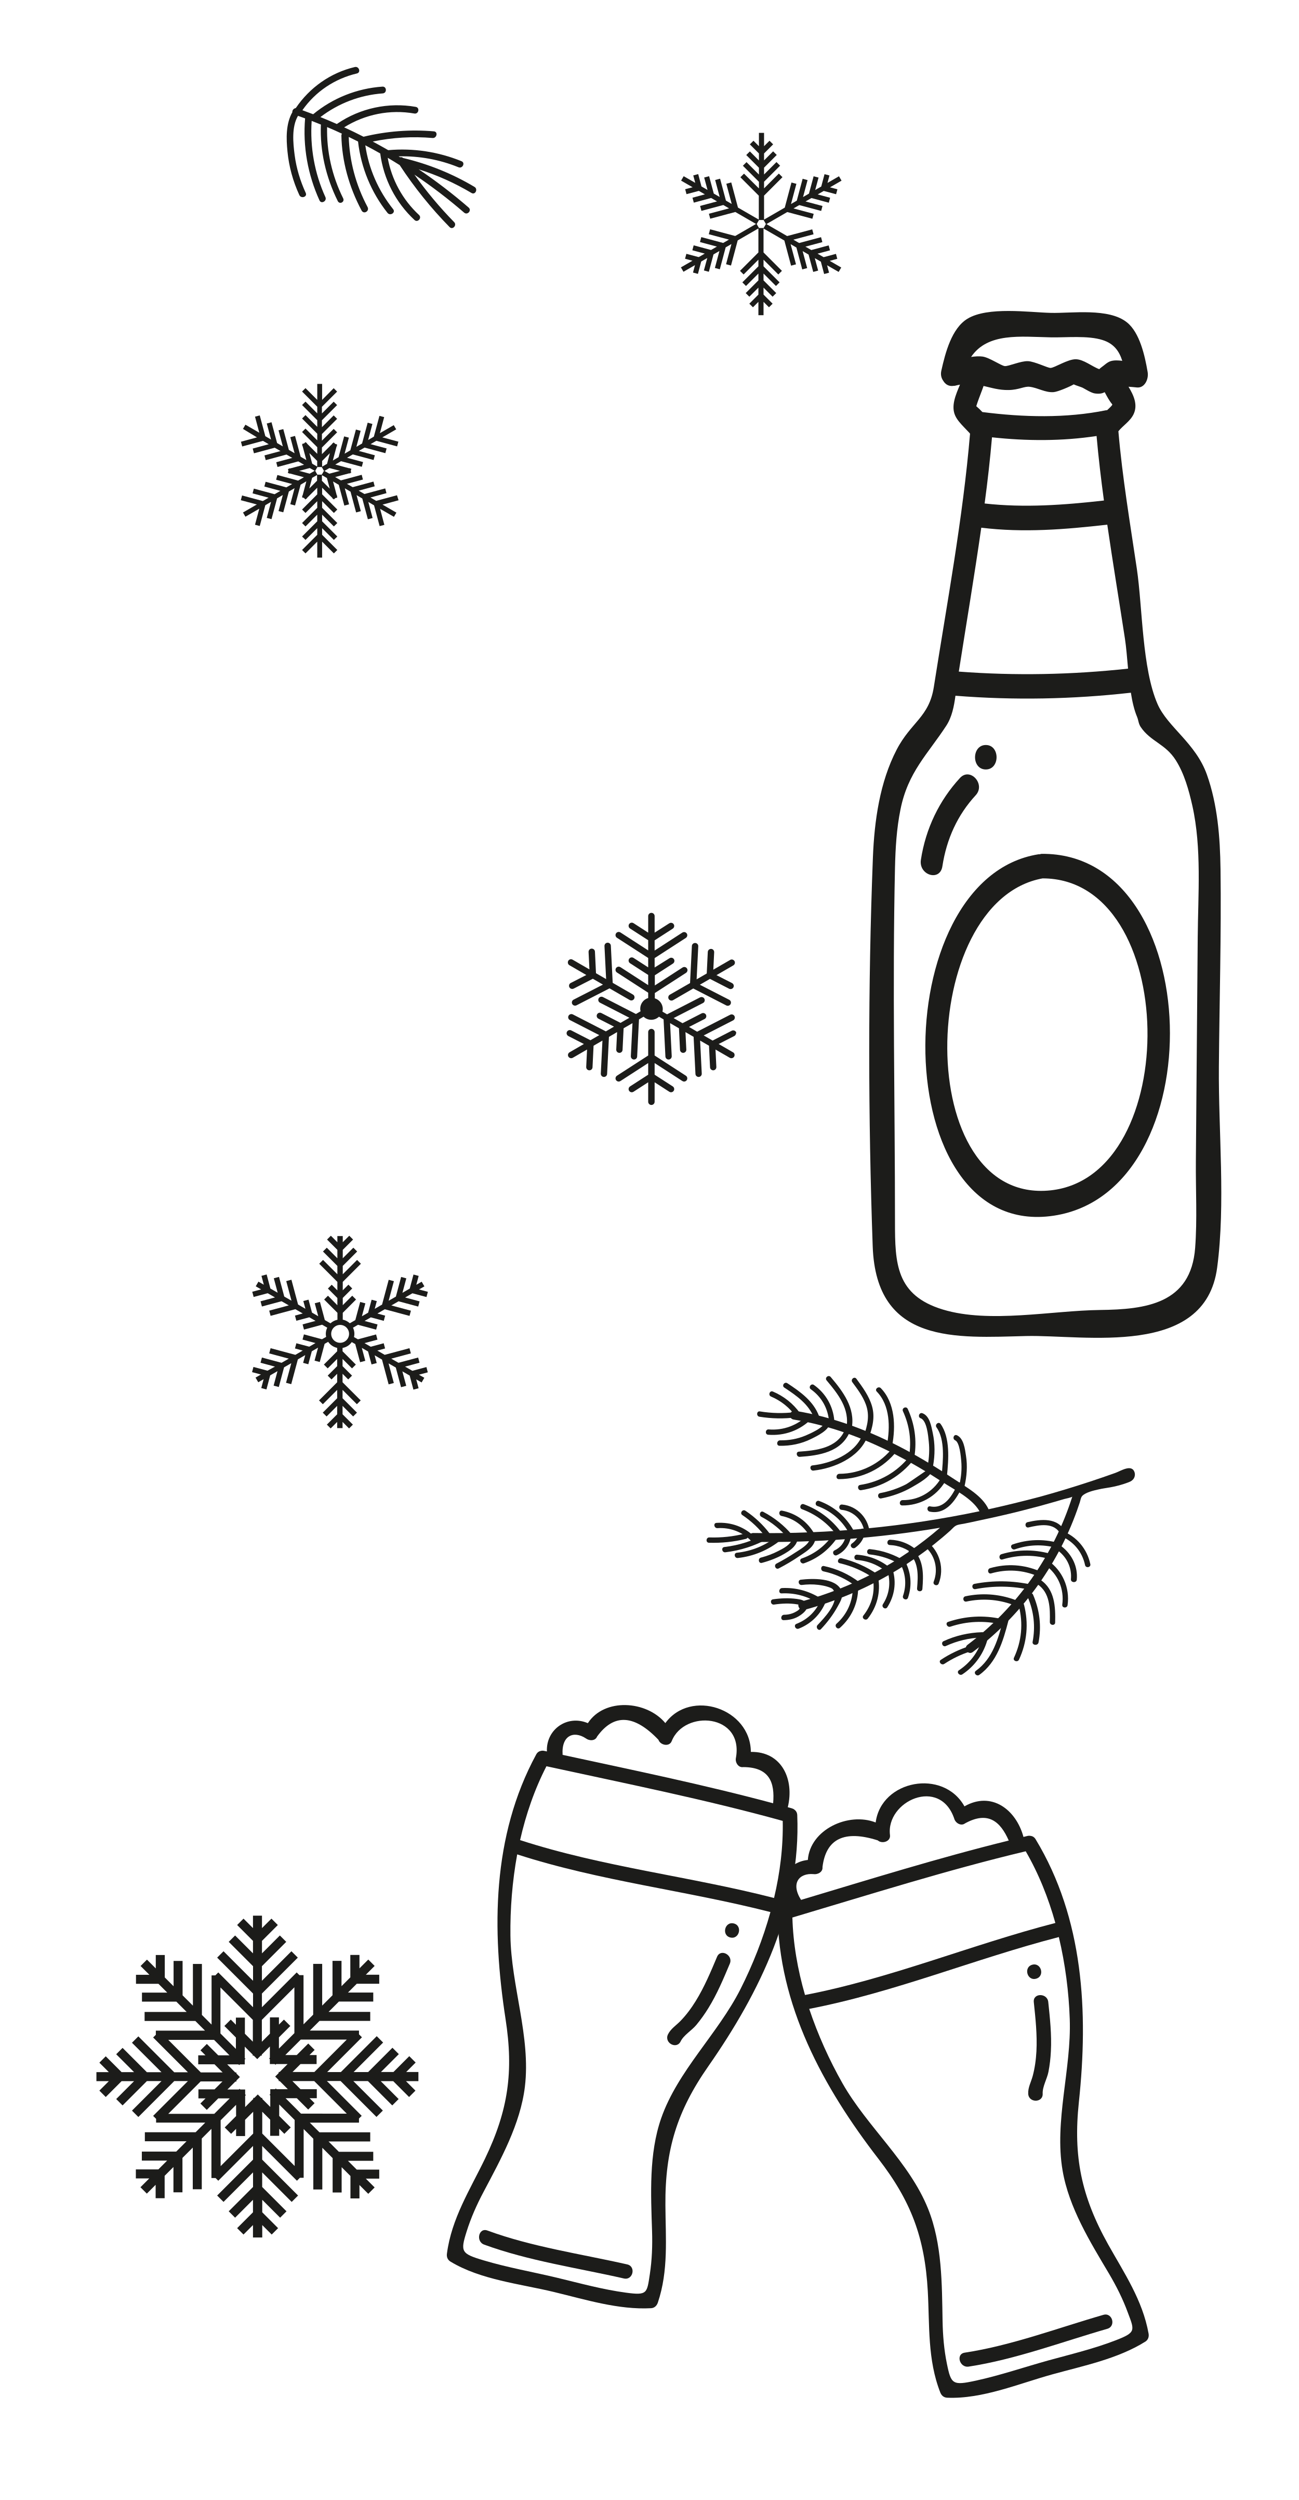 <?xml version="1.0" encoding="utf-8"?>
<!-- Generator: Adobe Illustrator 23.1.0, SVG Export Plug-In . SVG Version: 6.00 Build 0)  -->
<svg version="1.1" id="Слой_1" xmlns="http://www.w3.org/2000/svg" xmlns:xlink="http://www.w3.org/1999/xlink" x="0px" y="0px"
	 viewBox="0 0 1976.4 3801.3" style="enable-background:new 0 0 1976.4 3801.3;" xml:space="preserve">
<style type="text/css">
	.st0{fill:#1C1C1A;}
</style>
<g>
	<path class="st0" d="M1854.5,1622.5c0.8-100.3,3.8-200.9,2.5-301.2c-0.7-48.6-4.5-97.8-20.7-143.5c-17.1-48.1-59.8-72.3-75.1-107.3
		c-23.7-54.3-22.8-146.6-31.5-205.6c-10.3-69.4-22.1-139.2-28.1-209.2c6.5-8.3,17.9-15.1,23.1-25.9c6.8-14.3,0.2-28.8-7.7-41.8
		c3.8,0.2,7.8,0.6,12.8,1.1c11.8,1.2,18.2-12.8,16.3-23.5c-4.2-24.6-11.9-59.7-31.4-75.4c-27.7-22.4-84.1-13.7-116-14.5
		c-33.1-0.8-95.8-9.9-126.7,8.9c-24.1,14.6-33.7,51.7-39.8,79c-1.4,6.3,0.1,11.5,3,15.5c3.1,5.3,8.5,8.6,15.3,7.6
		c0.2,0,0.5,0,0.7-0.1c0.6-0.1,1.2,0.1,1.8-0.1c2.7-0.8,5.1-1.2,7.6-1.7c-6.3,15.1-14.1,32.4-7.2,47.3c3,6.5,8.2,12,12.9,17
		c2.8,3,5.7,5.9,8.5,8.9c0.2,0.2,0.6,0.7,1.1,1.4c-10.9,129-35.1,257.6-55.1,385.1c-7.2,46-34.8,53.4-56.6,95.4
		c-25.6,49.3-33.9,107.9-36.1,163.9c-7.6,195.2-7.2,396-0.3,591.2c5.3,149.7,127.7,138.9,233.4,136.3c89-2.1,272.6,33.8,290.7-104.2
		C1864.8,1829.6,1853.7,1720.8,1854.5,1622.5z M1716.3,1016.6c-85.7,9.3-171.5,11-257.5,4.5c11.4-72.6,23.7-145.6,34.2-218.8
		c64.2,7.9,127.6,2.7,191.7-4.6c8.4,57.8,18,115.5,26.8,172.9C1713.6,984.2,1714.8,1000.2,1716.3,1016.6z M1534.7,593
		c16-0.3,23.7-6,32.1-4.9c12.6,1.6,23.4,9,36.2,8.1c6.6-0.5,25.1-8.5,30.6-11.8c3.3,1.6,11.7,4.1,13.6,5.1
		c4.7,2.5,13.1,7.9,18.6,8.7c7.6,1,11.3-0.1,15-1.9c3.4,6.4,6.9,13,11.1,18c0.2,0.4,0.3,0.7,0.5,1.1c-0.6,0.9-1.3,1.8-1.7,2.2
		c-2,2.1-4.1,4.1-6.3,6.1c-0.4,0.1-0.8-0.1-1.3,0c-61.4,12.5-126.5,10.7-188.3,2.8c0,0,0,0-0.1,0c-3.1-3.3-6.3-6.4-9.3-8.9
		c0-0.2,0-0.2,0.1-0.4c0.6-1.9,1.2-3.7,1.8-5.5c2.9-8.4,6.3-16.5,9.2-24.9C1508.3,589.5,1519.9,593.3,1534.7,593z M1509.3,664.9
		c52.6,5.7,106.6,6,159.1-2c2.9,32.8,6.8,65.5,11.2,98.1c-60.6,6.8-120.7,11.3-181.5,4.5C1502.6,732,1506.4,698.4,1509.3,664.9z
		 M1598.7,512.9c23.5,0.5,56.4-3.1,78.9,4.1c17.4,5.5,25.3,17.1,29.9,31.6c-6.3-0.8-12.4-1.1-17.6,0.5c-5.3,1.6-9.7,6.3-14.2,9.4
		c-1.6,1.1-2.4,2-3.2,2.8c-11-4-23.6-14.8-35.5-15.1c-12.4-0.3-32.5,13.1-38.6,13.2c-4.5,0.1-24.1-9.9-34.5-10.3
		c-11-0.4-29.4,8-35.1,7.5c-5.7-0.5-23.2-13-33.9-14.5c-5.4-0.7-11.3-0.3-17.4,0.6C1502.8,505.3,1552.6,512,1598.7,512.9z
		 M1822.3,1425.3c-0.9,113.2-1.9,226.5-2.8,339.7c-0.4,43.6,2.2,88.7-1.1,132.2c-6.4,85.3-75.3,93.7-144.7,94.5
		c-73.5,0.9-168.3,20.7-238.9-0.6c-71.7-21.6-73.1-70.4-73.1-132.9c0-179.4-4-359.3,0-538.6c0.7-30,2.4-59.7,8.4-89.1
		c11.4-56.7,41.4-83.8,69.7-127.2c8.5-13.1,11.7-29.1,13.9-45.5c89.1,7.1,178.1,5.4,266.9-4.6c2.1,13.5,5,26.2,9.5,36.9
		c2.2,5.4,2,10.1,5.5,15.3c15,22.2,37.4,25.3,53.3,50.4c13,20.5,19.9,45.5,25.3,69.5C1828.5,1289.5,1822.8,1359.9,1822.3,1425.3z"/>
	<path class="st0" d="M1584.9,1298.2c-1.2,0-2.1,0.5-3.2,0.7c-0.5,0-0.8-0.2-1.3-0.1c-234.7,36.5-232.7,588.4,23,549.5
		C1848.2,1811.2,1835.3,1295.7,1584.9,1298.2z M1598.7,1809.8c-211.6,22.8-204.1-439.3-12.5-474.3
		C1794.3,1335.3,1799.6,1788.1,1598.7,1809.8z"/>
	<path class="st0" d="M1433.8,1317.2c6.4-41.9,23.2-78.3,50.7-108.1c15.5-16.8-8.4-43.1-23.9-26.3c-31.4,34-52.2,76.8-59.5,124.5
		C1397.6,1330.7,1430.2,1340.7,1433.8,1317.2z"/>
	<path class="st0" d="M1499.9,1169.9c21.8,0,21.8-37.2,0-37.2C1478.1,1132.8,1478,1169.9,1499.9,1169.9z"/>
</g>
<g>
	<path class="st0" d="M954.2,3442.8c-70.2-15.9-145-26.6-212.6-51.5c-13.3-4.9-18.1,16.6-5,21.4c67.6,24.8,142.5,35.5,212.6,51.5
		C963.1,3467.4,968.1,3445.9,954.2,3442.8z"/>
	<path class="st0" d="M1077.8,3141.4c78.6-112.6,141-240.5,135.2-381.8c-0.2-3.8-1.9-6.4-4.2-8.1c-1.1-1-2.6-1.7-4.3-2.2
		c-2-0.6-4-1.1-5.9-1.6c10.3-42.4-9.2-84.9-56.2-84.1c-0.4-66.1-91.6-96.4-130.1-43.8c-28.4-34.3-92.7-38.8-117.9,0.1
		c-31.1-13.3-63.8,9.4-62.3,43c-1.4-0.3-2.8-0.6-4.2-0.9c-1.9-0.4-3.6-0.3-5.1,0.1c-2.7,0.5-5.3,2.2-7,5.4
		c-67.4,124.2-67.6,266.6-46.6,402.3c12.4,80,4.2,138.5-31.3,212.3C715,3329.5,687,3373,680,3426.4c-0.7,5.1,1,9.5,5.5,12.2
		c45.9,27.7,105.5,33.7,157.1,46.1c47.9,11.5,98.4,27.4,148,24.7c5.2-0.3,8.7-3.8,10.3-8.5c16.4-48.7,11.8-97.9,11.5-148.2
		C1011.8,3268.5,1030.1,3209.7,1077.8,3141.4z M831.4,2685.4c119.8,26.1,241.4,50.4,359.5,83.1c0.8,39-4,78.5-13.2,117.2
		c-128.1-32.9-260.4-47.1-386.4-88C800.2,2758.6,813.3,2720.5,831.4,2685.4z M891.3,2643c5,3.9,14.3,4.4,17.2-2.8
		c25.5-35.2,56.5-33.6,93.3,5c2.7,8.1,16.5,11.3,20.2,2c19.2-48.3,110.2-41.7,97.6,26c-1.2,6.3,3.7,14.7,11.2,13.5
		c40,0.1,48.3,23.5,45.5,55c-105.5-28.3-213.5-50.5-320.3-73.6C854,2638.3,873.1,2631,891.3,2643z M952.6,3485.8
		c-35.3-4.7-70.5-14.4-105-22.7c-36.7-8.8-75.1-15.5-111.3-26.3c-34.8-10.3-36-13.2-26.4-43.8c6.5-20.8,15.5-41,25.7-60.2
		c26.3-49.8,56.1-103.2,63-160.1c9.2-75.9-21-153.6-22-229.6c-0.5-40.7,2.8-82.6,10.3-123.7c125.7,40.7,257.6,55,385.3,87.7
		c-11.3,40.8-27,80.4-45.6,117.2c-34.4,67.9-95.6,124.3-120.7,196.5c-18.8,54.2-15.6,115.1-13.8,171.5c0.7,21.8-0.1,43.8-3.4,65.4
		C984.3,3486.6,985.1,3490.2,952.6,3485.8z"/>
	<path class="st0" d="M1035.6,3103.7c4.6-9.5,16.9-16.6,23.8-24.9c6.7-8.1,12.9-16.7,18.4-25.7c13.2-21.3,22.9-44.5,32.6-67.5
		c5.5-13-13.9-23.5-19.4-10.5c-9.7,23-19.4,46.2-32.6,67.5c-6.7,10.8-14.3,21.1-23.2,30.2c-6.6,6.8-14.7,11.7-18.9,20.3
		C1010.1,3106,1029.4,3116.5,1035.6,3103.7z"/>
	<path class="st0" d="M1111.3,2945.8c13.8,3.2,18.8-18.2,5-21.4C1102.5,2921.2,1097.5,2942.6,1111.3,2945.8z"/>
</g>
<g>
	<path class="st0" d="M1678.8,3519.5c-69.1,19.9-139.8,46.7-211,57.5c-14,2.1-7.8,23.3,6,21.2c71.2-10.9,141.9-37.6,211-57.5
		C1698.4,3536.7,1692.4,3515.5,1678.8,3519.5z"/>
	<path class="st0" d="M1641.5,3195.9c14.5-136.6,7.4-278.7-65.9-399.6c-2-3.2-4.7-4.7-7.6-5c-1.5-0.3-3.1-0.3-4.8,0.1
		c-2,0.5-4,1-6,1.5c-11.4-42.1-49-69.9-89.8-46.5c-32.2-57.7-126.7-40.2-135.1,24.5c-41.4-16.3-99.9,10.8-103.2,57
		c-33.7,3.4-51.3,39-33.8,67.7c-1.4,0.4-2.7,0.8-4.1,1.2c-1.9,0.6-3.3,1.5-4.5,2.6c-2.1,1.8-3.6,4.5-3.6,8.1
		c0.9,141.3,69.4,266.1,153.4,374.8c49.5,64.1,70.5,119.3,75.1,201c2.9,52.5-0.6,104.1,19,154.2c1.9,4.8,5.4,7.8,10.7,8
		c53.6,2.2,108.7-21.4,159.8-35.5c47.4-13.1,99.4-23.5,141.5-49.8c4.4-2.8,5.8-7.5,4.9-12.4c-9.1-50.6-36.9-91.5-61.5-135.4
		C1645.1,3339.1,1632.7,3278.7,1641.5,3195.9z M1205.6,2915.4c117.5-34.9,235.8-72.3,355-100.7c19.6,33.8,34.4,70.7,45.1,109
		c-128.1,33.1-250.8,84.5-380.9,109.5C1213.6,2994.6,1206.7,2954.9,1205.6,2915.4z M1237.6,2849.4c6.2,1,14.6-3,13.8-10.7
		c5.3-43.1,33.3-56.7,84.1-40.6c6.3,5.8,19.9,1.9,18.6-8c-6.5-51.6,76.4-89.7,98-24.3c2,6.1,10.3,11.1,16.3,6.4
		c35.1-19.2,53.7-2.7,66.4,26.2c-106.1,26.1-211.4,58.9-316,90.2C1202.7,2863.3,1215.9,2847.6,1237.6,2849.4z M1698.1,3558
		c-33.2,12.9-68.7,21.4-103,30.8c-36.4,10.1-73.3,22.7-110.1,30.7c-35.5,7.7-37.9,5.8-44.3-25.6c-4.4-21.4-6.2-43.3-6.6-65.1
		c-1-56.3-0.6-117.4-22.1-170.7c-28.5-70.9-92.5-124.4-130.1-190.5c-20.1-35.4-37.4-73.7-50.7-113.3
		c129.7-25,252.1-76.2,379.8-109.2c9.8,41.2,15.2,83.4,16.6,124.6c2.7,76.1-23.8,155-10.9,230.4c9.7,56.6,41.9,108.4,70.7,156.9
		c11.1,18.8,21,38.4,28.5,58.9C1726.2,3543.3,1728.7,3546.1,1698.1,3558z"/>
	<path class="st0" d="M1586.4,3183.2c-0.5-10.6,6.8-22.7,8.8-33.2c2-10.3,3.2-20.9,3.7-31.4c1.3-25-1.4-50-4-74.8
		c-1.5-14-23.5-13.9-22,0.2c2.6,24.8,5.3,49.9,4,74.8c-0.7,12.7-2.4,25.4-5.7,37.7c-2.5,9.2-7.3,17.3-6.8,26.9
		C1565.1,3197.5,1587.1,3197.4,1586.4,3183.2z"/>
	<path class="st0" d="M1576.5,3008.4c13.6-3.9,7.7-25-6-21.2C1556.9,2991.1,1562.8,3012.3,1576.5,3008.4z"/>
</g>
<path class="st0" d="M465.2,293.4c-8.4-18.3-14.3-37.6-16.9-57.6c-2.4-18.6-4.8-42.7,5.1-59.7c3.6,1.3,7.2,2.6,10.8,3.9c0,0,0,0,0,0
	c-3.6,42.8,4.1,85.6,21.9,124.7c2.7,6,11.7,1,9-5c-16.6-36.4-23.6-76.1-20.9-115.9c4.7,1.8,9.4,3.7,14.1,5.6c0,0.2-0.1,0.3-0.1,0.4
	c-1.5,39.4,7.4,79.1,25.7,115.9c2.8,5.7,11,1.4,8.2-4.2c-17.1-34.4-25.3-71.5-24.4-108.3c7.6,3.2,15.1,6.5,22.5,10
	c-0.5,0.8-0.8,1.7-0.8,2.9c0.8,39,11.5,77.8,30.7,113.9c3.4,6.4,12.5,1,9.1-5.3c-18-33.8-27.5-70.2-28.6-106.5
	c4.8,2.3,9.5,4.6,14.2,7c0,0.1,0,0.2,0,0.4c4.6,39.6,20,76.9,44.8,108.1c4.1,5.1,12.7-0.4,8.6-5.6c-22.5-28.2-37.2-61.5-42.4-97.2
	c7.6,4,15.2,8.1,22.7,12.4c5.1,38.8,23.4,74.5,52.2,101.2c4.8,4.5,11.7-3.2,6.8-7.7c-24.9-23.1-41.6-53.6-47.6-86.9
	c6.1,3.6,12.2,7.3,18.2,11.1c22.2,33.8,47.6,65.4,76,94.3c4.6,4.7,11.5-2.9,6.9-7.6c-22.1-22.5-42.2-46.6-60.5-72.2
	c26.3,17.7,51.6,37,75.7,57.8c5,4.3,11.9-3.3,6.9-7.7c-24.2-20.9-49.6-40.4-76.1-58.2c28.1,8.8,55,20.9,80.4,36
	c5.7,3.4,10.2-5.8,4.6-9.2c-33.8-20.2-70.4-34.9-108.7-44c-1.3-1.2-2.9-1.5-4.4-1.1c0,0-0.1,0-0.1,0c-0.8-0.5-1.5-0.9-2.3-1.4
	c31.1-0.8,62.1,4.8,91.1,16.6c6.1,2.5,10.7-6.7,4.6-9.2c-35.4-14.4-73.5-20.2-111.5-16.8c-7.8-4.5-15.6-8.8-23.6-13.1
	c29.9-6.2,60.6-8,91-5.4c6.5,0.6,8.7-9.5,2.1-10.1c-36-3.1-72-0.3-107.1,8.2c-9.7-5-19.6-9.8-29.5-14.3
	c31.8-19.9,69.8-27.5,106.9-21c6.5,1.1,8.6-8.9,2.1-10.1c-41.5-7.3-84.4,1.8-119.3,25.5c-0.3,0.2-0.5,0.4-0.7,0.6
	c-8.3-3.7-16.7-7.2-25.1-10.6c27.5-21,60.2-33.5,94.9-36c6.6-0.5,6.1-10.7-0.5-10.3c-38.7,2.7-75.5,17.3-105.4,42
	c-5.5-2.1-10.9-4.1-16.4-6.1c19.7-28.3,49.3-48,82.9-55.9c6.5-1.5,3.3-11.3-3.1-9.8c-36.9,8.7-68.6,31.1-89.8,62.3
	c-0.2,0.1-0.5,0.2-0.7,0.3c-2.9,0.6-4.9,3.5-4.6,6.1c-10,17.7-9.4,40-7.4,59.8c2.2,22.9,8.4,45.2,18,66.1
	C458.1,302.5,467.9,299.4,465.2,293.4z"/>
<g>
	<g>
		<path class="st0" d="M1504.1,2294.7c-9.7-20.6-33.2-33.1-51.4-45.2c-24.5-16.3-49.6-31.7-75.6-45.6
			c-52.5-28-108.5-49.4-167.4-58.9c-8.6-1.4-10.8,12-2.2,13.3c54.6,8.9,106.5,28.1,155.5,53.4c24.4,12.6,48,26.6,71,41.6
			c17.5,11.4,45,24.7,56.3,44.4c-113,23.7-228.6,34.9-344.3,33.1c-8.7-0.1-7.3,13.3,1.3,13.5c94.8,1.4,189.6-5.8,282.9-21.5
			c-61.1,52.8-133.1,91.2-211.2,112.2c-8.4,2.3-3.6,14.9,4.7,12.7c45.2-12.2,88.7-30.2,129.3-53.5c18.9-10.9,37.2-22.9,54.7-35.9
			c8.9-6.6,17.5-13.5,26-20.6c4.1-3.5,8.2-7,12.2-10.6c3.6-3.3,6.3-7.2,11.2-8.6c3.1-0.9,6.6-1.3,9.8-1.9c8.4-1.7,16.7-3.5,25-5.3
			c12.2-2.6,24.4-5.2,36.6-8.1c17.3-4,34.5-8.4,51.7-13c8.7-2.4,17.4-4.8,26.1-7.3c4.2-1.2,8.4-2.4,12.6-3.7
			c1.6-0.5,12.2-2.5,12.6-3.8c-28.4,89.6-84.1,168.7-159.3,225.3c-7,5.2,0.8,16.3,7.8,11.1c36.1-27.1,68.3-59.6,95.1-96
			c26.9-36.5,48.5-77,63.7-119.7c1.4-3.9,2.7-7.7,4-11.6c1.1-3.3,1.6-7.9,4-10.3c5.5-5.4,17.4-8.1,24.7-9.7c5.9-1.4,12-2.1,18-3.2
			c9-1.6,17.9-4,26.4-7.2c2.7-1,5.5-2.1,7.5-4.2c2.9-2.8,4-7.3,2.9-11.1c-4.1-13.5-20.7-2.5-29,0.5c-12.6,4.5-25.3,8.9-38.1,13.1
			c-25.5,8.4-51.2,16.2-77,23.3C1556.3,2282.5,1530.3,2288.9,1504.1,2294.7z"/>
	</g>
	<g>
		<g>
			<path class="st0" d="M1490,2546.5c26.7-19.2,36.2-51.3,44.1-81.7c1.3-5-6.3-7.9-7.6-2.8c-7.5,29-16.1,60-41.7,78.3
				C1480.5,2543.3,1485.8,2549.5,1490,2546.5L1490,2546.5z"/>
		</g>
	</g>
	<g>
		<g>
			<path class="st0" d="M1436.7,2529.8c12.5-8.2,26-14.7,40.3-19.2c4.9-1.6,3.5-9.6-1.5-8c-15.7,5-30.3,11.9-44,21
				C1427.1,2526.4,1432.4,2532.6,1436.7,2529.8L1436.7,2529.8z"/>
		</g>
	</g>
	<g>
		<g>
			<path class="st0" d="M1439.1,2502.6c17.2-7.9,35.3-12.2,54.3-12.9c5.2-0.2,5.9-8.3,0.7-8.1c-20.4,0.7-39.9,5.1-58.4,13.6
				C1430.9,2497.4,1434.3,2504.8,1439.1,2502.6L1439.1,2502.6z"/>
		</g>
	</g>
	<g>
		<g>
			<path class="st0" d="M1446,2473.2c25.2-8.4,51.2-9.4,77.1-3.6c5.1,1.1,5.7-7,0.7-8.1c-27.4-6.1-54.6-4.5-81.2,4.4
				C1437.6,2467.5,1441.1,2474.8,1446,2473.2L1446,2473.2z"/>
		</g>
	</g>
	<g>
		<g>
			<path class="st0" d="M1550.4,2523.3c12.3-26.4,14.9-55.3,7.6-83.6c-1.3-5-9.3-3.6-8,1.5c7,27,4.5,54-7.3,79.3
				C1540.6,2525.2,1548.2,2528,1550.4,2523.3L1550.4,2523.3z"/>
		</g>
	</g>
	<g>
		<g>
			<path class="st0" d="M1580.1,2497.2c4.7-24.7,1.8-49.1-8.3-72.6c-2.2-5.1-10.4-1.5-8.2,3.5c9.5,22.1,11.9,45,7.5,68.2
				C1570.1,2501.7,1579.1,2502.5,1580.1,2497.2L1580.1,2497.2z"/>
		</g>
	</g>
	<g>
		<g>
			<path class="st0" d="M1605.4,2466.9c0.6-23.8-0.5-50.2-22.2-64.8c-4.3-2.9-9,3.7-4.7,6.6c19.2,12.9,19.3,36.7,18.8,57.4
				C1597.2,2471.4,1605.3,2472.1,1605.4,2466.9L1605.4,2466.9z"/>
		</g>
	</g>
	<g>
		<g>
			<path class="st0" d="M1543.2,2432c-24.2-8.6-49.2-10.3-74.3-5c-5.1,1.1-3.7,9.1,1.5,8c23.7-5,47.1-3.5,70,4.6
				C1545.3,2441.3,1548.2,2433.7,1543.2,2432L1543.2,2432z"/>
		</g>
	</g>
	<g>
		<g>
			<path class="st0" d="M1569.3,2409.3c-28.8-6.3-57.8-6.7-86.7-1.2c-5.1,1-3.7,9,1.5,8c28.3-5.4,56.4-4.9,84.5,1.3
				C1573.7,2418.5,1574.3,2410.4,1569.3,2409.3L1569.3,2409.3z"/>
		</g>
	</g>
	<g>
		<g>
			<path class="st0" d="M1582.3,2389.1c-24.3-10.5-50.3-12.2-75.8-4.9c-5,1.4-3.6,9.4,1.5,8c24.2-6.9,48.3-5.4,71.5,4.5
				C1584.2,2398.7,1587,2391.1,1582.3,2389.1L1582.3,2389.1z"/>
		</g>
	</g>
	<g>
		<g>
			<path class="st0" d="M1525.2,2371c24.8-7.4,49.9-7.5,74.6,0.3c5,1.6,7.8-6,2.8-7.6c-26-8.2-52.8-8.5-78.9-0.7
				C1518.8,2364.5,1520.2,2372.5,1525.2,2371L1525.2,2371z"/>
		</g>
	</g>
	<g>
		<g>
			<path class="st0" d="M1544.2,2355.6c20.4-7.1,41.6-7.9,62.5-2.4c5,1.3,7.9-6.3,2.8-7.6c-23.2-6.1-46.1-5.2-68.8,2.6
				C1535.8,2349.9,1539.3,2357.3,1544.2,2355.6L1544.2,2355.6z"/>
		</g>
	</g>
	<g>
		<g>
			<path class="st0" d="M1624.3,2440.5c3.7-26.6-7.8-52.6-29.8-67.9c-4.3-3-9,3.6-4.7,6.6c19.8,13.7,29.7,36.7,26.4,60.6
				C1615.5,2445,1623.6,2445.6,1624.3,2440.5L1624.3,2440.5z"/>
		</g>
	</g>
	<g>
		<g>
			<path class="st0" d="M1638.3,2401.8c1.8-19.6-6.8-38-23.1-50.7c-4.4-3.5-9.5,3.3-5.1,6.7c13.9,10.8,20.8,26.7,19.3,43.2
				C1628.9,2406.4,1637.8,2407.1,1638.3,2401.8L1638.3,2401.8z"/>
		</g>
	</g>
	<g>
		<g>
			<path class="st0" d="M1658.9,2378.1c-4.9-23.3-21-42.2-43.2-50.7c-4.9-1.9-7.7,5.7-2.8,7.6c19.5,7.5,33.7,24.1,38,44.6
				C1652,2384.6,1660,2383.2,1658.9,2378.1L1658.9,2378.1z"/>
		</g>
	</g>
	<g>
		<g>
			<path class="st0" d="M1564.9,2322.3c16.2-3.8,39-8.3,48.4,9.9c2.4,4.6,9.7,1.2,7.3-3.5c-11.3-21.9-36.9-19.1-57.2-14.4
				C1558.4,2315.5,1559.8,2323.5,1564.9,2322.3L1564.9,2322.3z"/>
		</g>
	</g>
	<g>
		<g>
			<path class="st0" d="M1464.2,2545.7c19.7-13.1,33.3-32.6,38.9-55.5c1.2-5-6.4-7.9-7.6-2.8c-5.2,21.8-17.8,39.7-36.5,52.1
				C1454.7,2542.3,1459.9,2548.5,1464.2,2545.7L1464.2,2545.7z"/>
		</g>
	</g>
	<g>
		<g>
			<path class="st0" d="M1192.3,2463.3c9-0.1,17.6-2.1,25.1-7.3c5.2-3.5,12.8-9.7,10.2-16.9c-2.2-6.2-9.9-7.3-15.5-8.1
				c-11.9-1.6-24-1.1-35.9,0.6c-5.2,0.7-3.7,8.7,1.5,8c11.6-1.7,23.8-2.3,35.4-0.3c3.8,0.7,4.6-0.1,4.2,4c-0.3,3.9-3.6,5.6-6.8,7.4
				c-5.4,3-11.4,4.4-17.6,4.4C1187.8,2455.3,1187,2463.4,1192.3,2463.3L1192.3,2463.3z"/>
		</g>
	</g>
	<g>
		<g>
			<path class="st0" d="M1215.2,2476.2c19.2-7.4,34.1-22.5,41.5-41.7c1.9-4.9-5.7-7.7-7.6-2.8c-6.7,17.4-20,30.5-37.3,37.2
				C1206.9,2470.8,1210.4,2478.1,1215.2,2476.2L1215.2,2476.2z"/>
		</g>
	</g>
	<g>
		<g>
			<path class="st0" d="M1249.1,2476.9c9.8-10.4,18.4-21.7,25.3-34.2c4.1-7.5,9.6-16.1,5.7-24.7c-8.8-19.6-44.7-18.2-61.7-16.2
				c-5.2,0.6-3.7,8.6,1.5,8c8.3-1,16.5-1.2,24.8-0.2c5,0.6,10.3,1.5,15.1,3.1c7,2.4,8.6,3.1,10.3,11c3.2,16-15.6,35.8-26.2,47
				C1240.4,2474.4,1245.6,2480.7,1249.1,2476.9L1249.1,2476.9z"/>
		</g>
	</g>
	<g>
		<g>
			<path class="st0" d="M1247.4,2429.4c-17.5-10.7-36.9-15.9-57.5-14.9c-5.1,0.2-5.9,8.3-0.7,8.1c19.1-0.9,37.1,3.5,53.5,13.5
				C1247.2,2438.8,1251.9,2432.1,1247.4,2429.4L1247.4,2429.4z"/>
		</g>
	</g>
	<g>
		<g>
			<path class="st0" d="M1278,2474.9c17.5-15.6,27.5-37,27.7-60.5c0.1-5.2-8-5.9-8.1-0.7c-0.2,21.5-8.8,40.7-24.8,55
				C1268.9,2472.1,1274.1,2478.4,1278,2474.9L1278,2474.9z"/>
		</g>
	</g>
	<g>
		<g>
			<path class="st0" d="M1252.9,2389.1c18.3,3.9,34.9,11.7,49.7,23c4.2,3.2,8.8-3.5,4.7-6.6c-16.1-12.2-34-20.3-53.7-24.5
				C1248.5,2380,1247.8,2388.1,1252.9,2389.1L1252.9,2389.1z"/>
		</g>
	</g>
	<g>
		<g>
			<path class="st0" d="M1277.6,2376.7c18.9,4.5,36.3,12.1,52.3,23.1c4.3,2.9,9-3.7,4.7-6.6c-16.6-11.3-34.7-19.4-54.2-24
				C1275.4,2367.9,1272.5,2375.5,1277.6,2376.7L1277.6,2376.7z"/>
		</g>
	</g>
	<g>
		<g>
			<path class="st0" d="M1303.5,2371.8c17.5,1.3,33,7.7,46.4,18.9c4,3.3,8.7-3.3,4.7-6.6c-14.5-12-31.7-18.9-50.4-20.3
				C1299,2363.3,1298.3,2371.4,1303.5,2371.8L1303.5,2371.8z"/>
		</g>
	</g>
	<g>
		<g>
			<path class="st0" d="M1322.9,2363.3c18.1,1.9,34.8,7.6,50.1,17.4c4.4,2.8,9.1-3.8,4.7-6.6c-16.5-10.5-34.6-16.8-54.1-18.8
				C1318.4,2354.7,1317.7,2362.7,1322.9,2363.3L1322.9,2363.3z"/>
		</g>
	</g>
	<g>
		<g>
			<path class="st0" d="M1320.3,2460.9c14.2-18,19.8-40.2,15.8-62.7c-0.9-5.1-8.9-3.7-8,1.5c3.6,20.6-1.5,40.2-14.5,56.6
				C1310.4,2460.3,1317.1,2465,1320.3,2460.9L1320.3,2460.9z"/>
		</g>
	</g>
	<g>
		<g>
			<path class="st0" d="M1350,2443.7c11-17.2,14.1-37.3,8.3-56.9c-1.5-4.9-9.5-3.5-8,1.5c5.2,17.5,3,35.3-6.9,50.7
				C1340.5,2443.4,1347.1,2448.1,1350,2443.7L1350,2443.7z"/>
		</g>
	</g>
	<g>
		<g>
			<path class="st0" d="M1381.5,2429.2c6.5-19.2,4.7-39.5-5.4-57.2c-2.6-4.5-9.9-1.1-7.3,3.5c9.1,15.9,11,33.6,5.1,50.9
				C1372.3,2431.3,1379.9,2434.1,1381.5,2429.2L1381.5,2429.2z"/>
		</g>
	</g>
	<g>
		<g>
			<path class="st0" d="M1403.4,2415.8c1.7-20.9,2.4-43.4-13.6-59.4c-3.7-3.7-9.9,1.5-6.2,5.2c14.5,14.4,13.3,34.6,11.7,53.5
				C1394.9,2420.3,1403,2421,1403.4,2415.8L1403.4,2415.8z"/>
		</g>
	</g>
	<g>
		<g>
			<path class="st0" d="M1353.7,2349.1c13.9,0.6,26.2,5.5,36.7,14.6c3.9,3.4,8.6-3.2,4.7-6.6c-11.5-10-25.5-15.5-40.7-16.1
				C1349.2,2340.8,1348.5,2348.9,1353.7,2349.1L1353.7,2349.1z"/>
		</g>
	</g>
	<g>
		<g>
			<path class="st0" d="M1428.2,2407.6c8.8-22.8,1.8-48.3-17.2-63.6c-4.1-3.3-8.7,3.4-4.7,6.6c16.2,13.1,21.8,34.8,14.3,54.2
				C1418.7,2409.7,1426.3,2412.5,1428.2,2407.6L1428.2,2407.6z"/>
		</g>
	</g>
	<g>
		<g>
			<path class="st0" d="M1155.5,2154c18.6,3,37.1,3.3,55.7,1c5.2-0.6,3.7-8.6-1.5-8c-18,2.2-35.7,1.8-53.6-1.1
				C1151.1,2145.1,1150.4,2153.2,1155.5,2154L1155.5,2154z"/>
		</g>
	</g>
	<g>
		<g>
			<path class="st0" d="M1217.3,2148.7c-10.6-14.8-24.7-25.9-41.4-33c-4.8-2-7.6,5.6-2.8,7.6c15.5,6.6,28.3,17,38,30.6
				C1214.1,2158.2,1220.3,2152.9,1217.3,2148.7L1217.3,2148.7z"/>
		</g>
	</g>
	<g>
		<g>
			<path class="st0" d="M1246.2,2153.2c-8.4-22.9-28.6-37.2-48.2-50.1c-4.4-2.9-9.1,3.7-4.7,6.6c18.5,12.2,37.6,25.3,45.5,46.9
				C1240.6,2161.5,1248,2158.1,1246.2,2153.2L1246.2,2153.2z"/>
		</g>
	</g>
	<g>
		<g>
			<path class="st0" d="M1269.4,2160.2c-1.7-22-13-41.7-31-54.5c-4.3-3-9,3.6-4.7,6.6c16.4,11.6,26.2,29.2,27.7,49.3
				C1261.8,2166.9,1269.8,2165.4,1269.4,2160.2L1269.4,2160.2z"/>
		</g>
	</g>
	<g>
		<g>
			<path class="st0" d="M1168.8,2181.4c24.7,2,48.4-6.6,65.9-24.2c3.7-3.7-1.5-9.9-5.2-6.2c-16.1,16.1-37.3,24.1-60,22.3
				C1164.3,2172.9,1163.6,2181,1168.8,2181.4L1168.8,2181.4z"/>
		</g>
	</g>
	<g>
		<g>
			<path class="st0" d="M1186.1,2198.2c16.8,0.3,33.1-3,48.2-10.5c8.7-4.3,28.3-13.6,28.3-24.9c0-1.9-0.9-3.4-2.6-4.2
				c-0.4-0.2-0.7-0.3-1.1-0.5c-4.8-2.2-7.6,5.4-2.8,7.6c0.4,0.2,0.7,0.3,1.1,0.5c-0.9-1.4-1.8-2.8-2.6-4.2
				c0,8.3-23.2,18.2-29.4,20.8c-12.3,5.1-25.1,7.3-38.4,7.1C1181.6,2190,1180.8,2198.1,1186.1,2198.2L1186.1,2198.2z"/>
		</g>
	</g>
	<g>
		<g>
			<path class="st0" d="M1216.9,2215c29.5-2,62.5-7.2,75.8-37.4c2.1-4.8-5.5-7.6-7.6-2.8c-11.9,27.2-43.5,30.5-69.6,32.3
				C1210.3,2207.4,1211.8,2215.4,1216.9,2215L1216.9,2215z"/>
		</g>
	</g>
	<g>
		<g>
			<path class="st0" d="M1237.7,2235.9c31.3-3.4,68.7-19.5,81.6-50.3c2-4.8-5.6-7.6-7.6-2.8c-11.8,28.1-47.3,42.1-75.5,45.2
				C1231.1,2228.5,1232.5,2236.5,1237.7,2235.9L1237.7,2235.9z"/>
		</g>
	</g>
	<g>
		<g>
			<path class="st0" d="M1295.9,2171.5c5.6-30.8-13.2-55.7-32-77.9c-3.4-4-9.6,1.2-6.2,5.2c17.4,20.7,35.4,43.2,30.1,72
				C1286.8,2176,1294.9,2176.6,1295.9,2171.5L1295.9,2171.5z"/>
		</g>
	</g>
	<g>
		<g>
			<path class="st0" d="M1321.7,2186.3c5.8-16.1,9.9-31.6,5-48.5c-4.5-15.4-14.3-28.7-23.7-41.5c-3.1-4.2-9.3,1-6.2,5.2
				c7.7,10.4,15.8,21.1,20.4,33.4c6.4,16.9,2.8,32.1-3.1,48.6C1312.4,2188.4,1320,2191.2,1321.7,2186.3L1321.7,2186.3z"/>
		</g>
	</g>
	<g>
		<g>
			<path class="st0" d="M1357.4,2197.9c5.5-29,4.6-64.8-17.2-87.3c-3.6-3.7-9.9,1.5-6.2,5.2c20.4,21,20.5,54.3,15.4,81.4
				C1348.3,2202.3,1356.4,2203,1357.4,2197.9L1357.4,2197.9z"/>
		</g>
	</g>
	<g>
		<g>
			<path class="st0" d="M1276.3,2248.9c35.4-0.2,67.9-16.2,89.5-44.3c3.2-4.2-3.4-8.8-6.6-4.7c-19.7,25.6-49.7,40.7-82.1,40.9
				C1271.8,2240.9,1271.1,2248.9,1276.3,2248.9L1276.3,2248.9z"/>
		</g>
	</g>
	<g>
		<g>
			<path class="st0" d="M1310.2,2265.7c32-4.9,60-21.3,80.1-46.6c3.3-4.1-3.4-8.8-6.6-4.7c-18.8,23.7-45.1,38.7-75,43.3
				C1303.6,2258.5,1305.1,2266.5,1310.2,2265.7L1310.2,2265.7z"/>
		</g>
	</g>
	<g>
		<g>
			<path class="st0" d="M1340.7,2278.2c16.6-3.2,32.6-8.8,47.2-17.3c10.3-6,27.2-15.2,31.7-26.7c0.5-1.3,0.3-3-0.7-4
				c-0.3-0.3-0.6-0.7-0.9-1c-3.6-3.8-9.8,1.4-6.2,5.2c-0.3-0.3-30.1,20.7-33,22.2c-12.5,6.5-25.8,10.9-39.6,13.5
				C1334.1,2271.2,1335.6,2279.2,1340.7,2278.2L1340.7,2278.2z"/>
		</g>
	</g>
	<g>
		<g>
			<path class="st0" d="M1372.6,2288.9c26.9,0.3,51.5-13.2,65.4-36.3c2.7-4.5-3.9-9.2-6.6-4.7c-12.3,20.6-33.9,33.2-58,32.9
				C1368.1,2280.7,1367.4,2288.8,1372.6,2288.9L1372.6,2288.9z"/>
		</g>
	</g>
	<g>
		<g>
			<path class="st0" d="M1414.6,2298.3c25.9,5.3,40.8-19.5,50.2-39.3c2.2-4.7-5.4-7.5-7.6-2.8c-7.9,16.7-19.8,38.6-41.9,34.1
				C1410.2,2289.2,1409.5,2297.3,1414.6,2298.3L1414.6,2298.3z"/>
		</g>
	</g>
	<g>
		<g>
			<path class="st0" d="M1467.4,2260.1c3.6-15.5,4.8-31.2,2.3-47c-1.5-9.9-3.4-26.2-13.7-30.9c-4.8-2.2-7.5,5.4-2.8,7.6
				c7,3.2,8.7,24.9,9.3,31.5c1.1,12.2,0,24.1-2.8,36C1458.6,2262.3,1466.2,2265.2,1467.4,2260.1L1467.4,2260.1z"/>
		</g>
	</g>
	<g>
		<g>
			<path class="st0" d="M1440.8,2243.7c2.4-24.1,5.2-57.9-9.7-78.7c-3.1-4.3-9.3,1-6.2,5.2c13.3,18.5,9.9,51.3,7.8,72.7
				C1432.2,2248.2,1440.3,2248.9,1440.8,2243.7L1440.8,2243.7z"/>
		</g>
	</g>
	<g>
		<g>
			<path class="st0" d="M1419.7,2228.5c2.9-16.5,3-33.2-0.5-49.6c-2.2-10.3-4.6-26.1-15.7-30.2c-4.9-1.8-7.7,5.8-2.8,7.6
				c9.5,3.5,11.5,26.5,12.4,35.5c1.3,12.1,0.6,24-1.5,36C1410.7,2232.9,1418.8,2233.6,1419.7,2228.5L1419.7,2228.5z"/>
		</g>
	</g>
	<g>
		<g>
			<path class="st0" d="M1391.2,2215c4-25.1,0.5-49.8-10.1-72.9c-2.2-4.7-9.5-1.3-7.3,3.5c10.1,21.9,13.2,45,9.3,68.8
				C1382.3,2219.5,1390.4,2220.1,1391.2,2215L1391.2,2215z"/>
		</g>
	</g>
	<g>
		<g>
			<path class="st0" d="M1149.1,2337.6c-15.9-16-36.5-23.7-59-22.2c-5.2,0.3-3.7,8.3,1.5,8c19.3-1.3,37.7,5.7,51.3,19.4
				C1146.5,2346.5,1152.8,2341.3,1149.1,2337.6L1149.1,2337.6z"/>
		</g>
	</g>
	<g>
		<g>
			<path class="st0" d="M1133.4,2331.7c-17.8,4.5-35.8,6.4-54.1,5.8c-5.2-0.2-5.9,7.9-0.7,8.1c19.1,0.6,37.8-1.3,56.3-5.9
				C1139.9,2338.4,1138.5,2330.4,1133.4,2331.7L1133.4,2331.7z"/>
		</g>
	</g>
	<g>
		<g>
			<path class="st0" d="M1165,2332c-19.7,10.8-40.6,17.5-62.9,20.1c-5.2,0.6-3.7,8.6,1.5,8c22.9-2.7,44.7-9.7,64.9-20.8
				C1173,2336.9,1169.6,2329.5,1165,2332L1165,2332z"/>
		</g>
	</g>
	<g>
		<g>
			<path class="st0" d="M1182.3,2335.6c-17.8,14.3-38.5,22.8-61.2,25.2c-5.2,0.6-3.7,8.6,1.5,8c24-2.6,46.1-11.9,64.9-27
				C1191.6,2338.5,1186.4,2332.3,1182.3,2335.6L1182.3,2335.6z"/>
		</g>
	</g>
	<g>
		<g>
			<path class="st0" d="M1205.5,2339.7c-3,9.2-13.1,14.2-21.2,18.4c-8.5,4.4-17.4,7.7-26.6,10.1c-5,1.3-3.6,9.3,1.5,8
				c12-3.2,23.6-7.6,34.3-13.9c8.3-4.9,16.5-10.2,19.6-19.7C1214.8,2337.6,1207.2,2334.8,1205.5,2339.7L1205.5,2339.7z"/>
		</g>
	</g>
	<g>
		<g>
			<path class="st0" d="M1232.4,2339.9c-2.9,9.4-14.7,15.5-22.4,20.6c-9.2,6.1-18.8,11.7-28.6,16.8c-4.6,2.4-1.2,9.8,3.5,7.3
				c11.5-6,22.6-12.6,33.3-20c8.5-5.8,18.6-11.6,21.8-22C1241.6,2337.8,1234,2334.9,1232.4,2339.9L1232.4,2339.9z"/>
		</g>
	</g>
	<g>
		<g>
			<path class="st0" d="M1266.5,2334.4c-11.6,16.5-27.5,28.4-46.6,35.1c-4.9,1.7-1.4,9.1,3.5,7.3c20.3-7.1,37.4-20.2,49.7-37.8
				C1276.1,2334.8,1269.5,2330.2,1266.5,2334.4L1266.5,2334.4z"/>
		</g>
	</g>
	<g>
		<g>
			<path class="st0" d="M1280.2,2330.2c-14.5-19.9-34.1-34.6-57.2-43.2c-4.9-1.8-7.7,5.8-2.8,7.6c21.9,8.1,40,21.9,53.8,40.8
				C1277.1,2339.7,1283.3,2334.4,1280.2,2330.2L1280.2,2330.2z"/>
		</g>
	</g>
	<g>
		<g>
			<path class="st0" d="M1239.6,2333c-10.6-19.2-28.2-32-49.7-36.2c-5.1-1-5.8,7.1-0.7,8.1c18.5,3.7,34,15.1,43.1,31.6
				C1234.8,2341,1242.1,2337.6,1239.6,2333L1239.6,2333z"/>
		</g>
	</g>
	<g>
		<g>
			<path class="st0" d="M1205.5,2334.1c-12.4-14.8-27.2-26.5-44.2-35.5c-4.6-2.4-7.4,5.2-2.8,7.6c15.8,8.3,29.4,19.4,40.8,33.1
				C1202.6,2343.3,1208.8,2338.1,1205.5,2334.1L1205.5,2334.1z"/>
		</g>
	</g>
	<g>
		<g>
			<path class="st0" d="M1171.3,2331.9c-10.4-13.7-22.9-25.4-37.2-35c-4.3-2.9-9,3.7-4.7,6.6c13.8,9.2,25.6,20.5,35.7,33.6
				C1168.3,2341.2,1174.5,2336,1171.3,2331.9L1171.3,2331.9z"/>
		</g>
	</g>
	<g>
		<g>
			<path class="st0" d="M1298.9,2327.3c-11.6-21.1-29.8-36.9-52.5-45.2c-4.9-1.8-7.7,5.8-2.8,7.6c20.7,7.5,37.4,21.7,48,41
				C1294.1,2335.4,1301.5,2331.9,1298.9,2327.3L1298.9,2327.3z"/>
		</g>
	</g>
	<g>
		<g>
			<path class="st0" d="M1323.3,2332.6c-0.7-23.3-18.7-43-42.1-45.1c-5.2-0.5-5.9,7.6-0.7,8.1c18.6,1.7,34.1,17.4,34.7,36.3
				C1315.4,2337.1,1323.5,2337.9,1323.3,2332.6L1323.3,2332.6z"/>
		</g>
	</g>
	<g>
		<g>
			<path class="st0" d="M1286.5,2336.2c-1.8,9.4-8.1,17-16.7,21c-4.7,2.2-1.3,9.5,3.5,7.3c11.4-5.2,19-15.4,21.3-27.6
				C1295.6,2331.8,1287.5,2331.1,1286.5,2336.2L1286.5,2336.2z"/>
		</g>
	</g>
	<g>
		<g>
			<path class="st0" d="M1301.3,2353.1c8.4-5.9,13.6-14.8,15.3-24.8c0.9-5.2-7.2-5.8-8.1-0.7c-1.4,8-5.9,14.7-12.5,19.3
				C1291.8,2350,1297,2356.2,1301.3,2353.1L1301.3,2353.1z"/>
		</g>
	</g>
</g>
<g id="snowflake_18_">
	<path class="st0" d="M1119.9,1569.2c-0.8-1.6-2.5-2.6-4.3-2.6c-0.8,0-1.5,0.2-2.2,0.5l-29.2,15l-13.5-7.8l44.7-22.9
		c2.4-1.2,3.3-4.2,2.1-6.5c-0.8-1.6-2.5-2.6-4.3-2.6c-0.8,0-1.5,0.2-2.2,0.5l-50.3,25.8l-12.4-7.2l23.7-12.1
		c2.4-1.2,3.3-4.2,2.1-6.5c-0.8-1.6-2.5-2.6-4.3-2.6c-0.8,0-1.5,0.2-2.2,0.5l-29.2,15l-13.5-7.8l44.7-22.9c2.4-1.2,3.3-4.2,2.1-6.5
		c-0.8-1.6-2.5-2.6-4.3-2.6c-0.8,0-1.5,0.2-2.2,0.5l-50.3,25.8l-7-4.1c0.3-1.3,0.5-2.6,0.5-3.9c0-7.7-5.1-14.2-12.1-16.3v-8.1
		l47.5-30.7c2.2-1.5,2.9-4.5,1.4-6.7c-0.9-1.4-2.4-2.2-4.1-2.2c-0.9,0-1.8,0.3-2.6,0.8l-42.2,27.3v-15.5l27.6-17.8
		c2.2-1.5,2.9-4.5,1.4-6.7c-0.9-1.4-2.4-2.2-4.1-2.2c-0.9,0-1.8,0.3-2.6,0.8L996,1471v-14.3l47.5-30.7c2.2-1.5,2.9-4.5,1.4-6.7
		c-0.9-1.4-2.4-2.2-4.1-2.2c-0.9,0-1.8,0.3-2.6,0.8l-42.2,27.3v-15.5l27.6-17.8c2.2-1.5,2.9-4.5,1.4-6.7c-0.9-1.4-2.4-2.2-4.1-2.2
		c-0.9,0-1.8,0.3-2.6,0.8L996,1418v-25.2c0-2.7-2.2-4.9-4.9-4.9s-4.9,2.2-4.9,4.9v25.2l-22.3-14.4c-0.8-0.5-1.7-0.8-2.6-0.8
		c-1.7,0-3.2,0.8-4.1,2.2c-1.5,2.2-0.8,5.3,1.4,6.7l27.6,17.8v15.5l-42.2-27.3c-0.8-0.5-1.7-0.8-2.6-0.8c-1.7,0-3.2,0.8-4.1,2.2
		c-1.5,2.2-0.8,5.3,1.4,6.7l47.5,30.7v14.3l-22.3-14.4c-0.8-0.5-1.7-0.8-2.6-0.8c-1.7,0-3.2,0.8-4.1,2.2c-1.5,2.2-0.8,5.3,1.4,6.7
		l27.6,17.8v15.5l-42.2-27.3c-0.8-0.5-1.7-0.8-2.6-0.8c-1.7,0-3.2,0.8-4.1,2.2c-1.5,2.2-0.8,5.3,1.4,6.7l47.5,30.7v8.1
		c-7,2.1-12.1,8.6-12.1,16.3c0,1.4,0.2,2.7,0.5,3.9l-7,4.1l-50.3-25.8c-0.7-0.4-1.4-0.5-2.2-0.5c-1.8,0-3.5,1-4.3,2.6
		c-1.2,2.4-0.3,5.3,2.1,6.5l44.7,22.9l-13.5,7.8l-29.2-15c-0.7-0.4-1.4-0.5-2.2-0.5c-1.8,0-3.5,1-4.3,2.6c-1.2,2.4-0.3,5.3,2.1,6.5
		l23.7,12.1l-12.4,7.2l-50.3-25.8c-0.7-0.4-1.4-0.5-2.2-0.5c-1.8,0-3.5,1-4.3,2.6c-1.2,2.4-0.3,5.3,2.1,6.5l44.7,22.9l-13.5,7.8
		l-29.2-15c-0.7-0.4-1.4-0.5-2.2-0.5c-1.8,0-3.5,1-4.3,2.6c-0.6,1.2-0.7,2.5-0.3,3.7c0.4,1.2,1.3,2.2,2.4,2.8l23.7,12.1l-21.8,12.6
		c-1.1,0.6-1.9,1.7-2.3,2.9c-0.3,1.3-0.2,2.6,0.5,3.7c0.9,1.5,2.5,2.4,4.2,2.4c0.8,0,1.7-0.2,2.4-0.6l21.8-12.6l-1.3,26.5
		c-0.1,2.7,1.9,5,4.6,5.1c0.1,0,0.2,0,0.2,0c2.6,0,4.7-2,4.8-4.6l1.6-32.8l13.5-7.8l-2.5,50.2c-0.1,2.7,1.9,5,4.6,5.1
		c0.1,0,0.2,0,0.2,0c2.6,0,4.7-2,4.8-4.6l2.8-56.4l12.4-7.2l-1.3,26.5c-0.1,1.3,0.4,2.5,1.2,3.5c0.9,1,2.1,1.5,3.4,1.6
		c0.1,0,0.2,0,0.2,0c2.6,0,4.7-2,4.8-4.6l1.6-32.8l13.5-7.8l-2.5,50.2c-0.1,2.7,1.9,5,4.6,5.1c0.1,0,0.2,0,0.2,0
		c2.6,0,4.7-2,4.8-4.6l2.8-56.4l7-4.1c3,2.9,7.1,4.7,11.7,4.7c4.5,0,8.6-1.8,11.7-4.7l7,4.1l2.8,56.4c0.1,2.6,2.3,4.6,4.8,4.6
		c0.1,0,0.2,0,0.2,0c2.7-0.1,4.7-2.4,4.6-5.1l-2.5-50.2l13.5,7.8l1.6,32.8c0.1,2.6,2.3,4.6,4.8,4.6c0.1,0,0.2,0,0.2,0
		c1.3-0.1,2.5-0.6,3.4-1.6c0.9-1,1.3-2.2,1.2-3.5l-1.3-26.5l12.4,7.2l2.8,56.4c0.1,2.6,2.3,4.6,4.8,4.6c0.1,0,0.2,0,0.2,0
		c2.7-0.1,4.7-2.4,4.6-5.1l-2.5-50.2l13.5,7.8l1.6,32.8c0.1,2.6,2.3,4.6,4.8,4.6c0.1,0,0.2,0,0.2,0c2.7-0.1,4.7-2.4,4.6-5.1
		l-1.3-26.5l21.8,12.6c0.7,0.4,1.6,0.6,2.4,0.6c1.7,0,3.3-0.9,4.2-2.4c0.6-1.1,0.8-2.4,0.5-3.7c-0.3-1.3-1.1-2.3-2.3-2.9l-21.8-12.6
		l23.7-12.1c1.2-0.6,2-1.6,2.4-2.8S1120.5,1570.4,1119.9,1569.2z"/>
	<path class="st0" d="M866.5,1467.6l25.6,14.8l-23.7,12.1c-1.2,0.6-2,1.6-2.4,2.8c-0.4,1.2-0.3,2.5,0.3,3.7c0.8,1.6,2.5,2.6,4.3,2.6
		c0.8,0,1.5-0.2,2.2-0.5l29.2-15l15.4,8.9l-44.7,22.9c-2.4,1.2-3.3,4.2-2.1,6.5c0.8,1.6,2.5,2.6,4.3,2.6c0.8,0,1.5-0.2,2.2-0.5
		l50.3-25.8l30.8,17.8c0.7,0.4,1.6,0.6,2.4,0.6c1.7,0,3.3-0.9,4.2-2.4c1.3-2.3,0.5-5.3-1.8-6.6l-30.8-17.8l-2.8-56.4
		c-0.1-2.6-2.2-4.6-4.8-4.6c-0.1,0-0.2,0-0.3,0c-2.7,0.1-4.7,2.4-4.6,5.1l2.5,50.2l-15.4-8.9l-1.6-32.8c-0.1-2.7-2.4-4.7-5.1-4.6
		c-2.7,0.1-4.7,2.4-4.6,5.1l1.3,26.5l-25.6-14.8c-0.7-0.4-1.6-0.7-2.4-0.7c-1.7,0-3.3,0.9-4.2,2.4c-0.6,1.1-0.8,2.4-0.5,3.7
		C864.5,1465.9,865.3,1467,866.5,1467.6z"/>
	<path class="st0" d="M1043.5,1635.5l-47.5-30.7v-35.6c0-2.7-2.2-4.9-4.9-4.9s-4.9,2.2-4.9,4.9v35.6l-47.5,30.7
		c-2.2,1.5-2.9,4.5-1.4,6.7c0.9,1.4,2.4,2.2,4.1,2.2c0.9,0,1.8-0.3,2.6-0.8l42.2-27.3v17.7l-27.6,17.8c-2.2,1.5-2.9,4.5-1.4,6.7
		c0.9,1.4,2.4,2.2,4.1,2.2c0.9,0,1.8-0.3,2.6-0.8l22.3-14.4v29.6c0,2.7,2.2,4.9,4.9,4.9s4.9-2.2,4.9-4.9v-29.6l22.3,14.4
		c0.8,0.5,1.7,0.8,2.6,0.8c1.7,0,3.2-0.8,4.1-2.2c1.5-2.2,0.8-5.3-1.4-6.7l-27.6-17.8v-17.7l42.2,27.3c0.8,0.5,1.7,0.8,2.6,0.8
		c1.7,0,3.2-0.8,4.1-2.2C1046.4,1639.9,1045.7,1636.9,1043.5,1635.5z"/>
	<path class="st0" d="M1019.2,1512.3c-2.3,1.3-3.1,4.3-1.8,6.6c0.9,1.5,2.5,2.4,4.2,2.4c0.8,0,1.7-0.2,2.4-0.6l30.8-17.8l50.3,25.8
		c0.7,0.4,1.4,0.5,2.2,0.5c1.8,0,3.5-1,4.3-2.6c1.2-2.4,0.3-5.3-2.1-6.5l-44.7-22.9l15.4-8.9l29.2,15c0.7,0.4,1.4,0.5,2.2,0.5
		c1.8,0,3.5-1,4.3-2.6c0.6-1.2,0.7-2.5,0.3-3.7s-1.3-2.2-2.4-2.8l-23.7-12.1l25.6-14.8c1.1-0.6,1.9-1.7,2.3-2.9
		c0.3-1.3,0.2-2.6-0.5-3.7c-0.9-1.5-2.5-2.4-4.2-2.4c-0.8,0-1.7,0.2-2.4,0.7l-25.6,14.8l1.3-26.5c0.1-2.7-1.9-5-4.6-5.1l-0.2,0
		c-2.6,0-4.7,2-4.9,4.6l-1.6,32.8l-15.4,8.9l2.5-50.2c0.1-1.3-0.4-2.5-1.2-3.5c-0.9-1-2.1-1.5-3.4-1.6c-2.7-0.1-5,1.9-5.1,4.6
		l-2.8,56.4L1019.2,1512.3z"/>
</g>
<path id="snowflake_11_" class="st0" d="M648.8,2078.5l-21.4,5.7l-11.1-6.4l22-5.9l-2.1-7.9l-29.9,8l-11-6.3l29.8-8l-2.1-7.9
	l-37.7,10.1l-11.2-6.5l11.8-3.2l-2.1-7.9l-19.7,5.3l-9.5-5.5l19.7-5.3l-2.1-7.9l-27.6,7.4l-6-3.4c0.4-1.6,0.6-3.3,0.6-5
	c0-3.3-0.8-6.5-2.1-9.3l7.6-4.4l27.6,7.4l2.1-7.9l-19.7-5.3l9.5-5.5l19.7,5.3l2.1-7.9l-11.8-3.2l11.2-6.5l37.7,10.1l2.1-7.9l-29.8-8
	l11-6.3l29.9,8l2.1-7.9l-22-5.9l11.1-6.4l21.4,5.7l2.1-7.9l-13.5-3.6l8.2-4.7l-4.1-7.1l-8.2,4.7l3.6-13.5l-7.9-2.1l-5.7,21.4
	l-11.1,6.4l5.9-22l-7.9-2.1l-8,29.9l-11,6.3l8-29.8l-7.9-2.1l-10.1,37.7l-11.2,6.5l3.2-11.8l-7.9-2.1l-5.3,19.7l-9.5,5.5l5.3-19.7
	l-7.9-2.1l-7.4,27.6l-8.4,4.8c-2.9-2.7-6.6-4.7-10.7-5.5V1996l20.2-20.2l-5.8-5.8l-14.4,14.4v-11l14.4-14.4l-5.8-5.8l-8.6,8.6V1949
	l27.6-27.6l-5.8-5.8l-21.8,21.8v-12.7l21.9-21.9l-5.8-5.8l-16.1,16.1v-12.8l15.7-15.7l-5.8-5.8l-9.9,9.9v-9.4h-8.2v9.4l-9.9-9.9
	l-5.8,5.8l15.7,15.7v12.8l-16.1-16.1l-5.8,5.8l21.9,21.9v12.7l-21.8-21.8l-5.8,5.8l27.6,27.6v12.9l-8.6-8.6l-5.8,5.8l14.4,14.4v11
	L499,1970l-5.8,5.8l20.2,20.2v10.6c-4.1,0.8-7.7,2.7-10.6,5.4l-8.6-5l-7.4-27.6l-7.9,2.1l5.3,19.7l-9.5-5.5l-5.3-19.7l-7.9,2.1
	l3.2,11.8l-11.2-6.5l-10.1-37.7l-7.9,2.1l8,29.8l-11-6.3l-8-29.9l-7.9,2.1l5.9,22l-11.1-6.4l-5.7-21.4l-7.9,2.1l3.6,13.5l-8.2-4.7
	l-4.1,7.1l8.2,4.7l-13.5,3.6l2.1,7.9l21.4-5.7l11.1,6.4l-22,5.9l2.1,7.9l29.9-8l11,6.3l-29.8,8l2.1,7.9l37.7-10.1l11.2,6.5
	l-11.8,3.2l2.1,7.9l19.7-5.3l9.5,5.5l-19.7,5.3l2.1,7.9l27.6-7.4l7.8,4.5c-1.4,2.9-2.2,6-2.2,9.4c0,1.6,0.2,3.1,0.5,4.6l-6.3,3.6
	l-27.1-7.3l-0.4-0.1l-2.1,7.9l19.7,5.3l-9.5,5.5l-19.2-5.1l-0.4-0.1l-2.1,7.9l11.8,3.2l-11.2,6.5l-37.3-10l-0.4-0.1l-2.1,7.9l29.8,8
	l-11,6.3l-29.5-7.9l-0.4-0.1l-2.1,7.9l22,5.9L407,2084l-21-5.6l-0.4-0.1l-2.1,7.9l13.5,3.6l-8.2,4.7l4.1,7.1l8.2-4.7l-3.6,13.5
	l7.9,2.1l5.7-21.4l11.1-6.4l-5.9,22l7.9,2.1l8-29.9l11-6.3l-8,29.8l7.9,2.1l10.1-37.7l11.2-6.5l-3.2,11.8l7.9,2.1l5.3-19.7l9.5-5.5
	l-5.3,19.7l7.9,2.1l7.4-27.6l5.4-3.1c3.1,4.6,8,8,13.7,9.2v5.2l-20.2,20.2l5.8,5.8l14.4-14.4v11l-14.4,14.4l5.8,5.8l8.6-8.6v12.9
	l-27.6,27.6l5.8,5.8l21.8-21.8v12.7l-21.9,21.9l5.8,5.8l16.1-16.1v12.8l-15.7,15.7l5.8,5.8l9.9-9.9v9.4h8.2v-9.4l9.9,9.9l5.8-5.8
	l-15.7-15.7v-12.8l16.1,16.1l5.8-5.8l-21.9-21.9v-12.7l21.8,21.8l5.8-5.8l-27.6-27.6v-12.9l8.6,8.6l5.8-5.8l-14.4-14.4v-11
	l14.4,14.4l5.8-5.8l-20.2-20.2v-5.1c5.8-1,10.8-4.3,14-8.9l5.3,3l7.4,27.6l7.9-2.1l-5.3-19.7l9.5,5.5l5.3,19.7l7.9-2.1l-3.2-11.8
	l11.2,6.5l10.1,37.7l7.9-2.1l-8-29.8l11,6.3l8,29.9l7.9-2.1l-5.9-22l11.1,6.4l5.7,21.4l7.9-2.1l-3.6-13.5l8.2,4.7l4.1-7.1l-8.2-4.7
	l13.5-3.6L648.8,2078.5z M531.1,2028c0,7.5-6.1,13.6-13.6,13.6s-13.6-6.1-13.6-13.6c0-7.5,6.1-13.6,13.6-13.6
	S531.1,2020.5,531.1,2028z"/>
<path id="snowflake_45_" class="st0" d="M636.9,3150.3H618l14.4-14.4l-9.7-9.7l-24.1,24.1h-19l27.2-27.2l-9.7-9.7l-37,37H538
	l44.9-44.9l-9.7-9.7l-54.6,54.6h-20.8l52.9-52.9l-4.5-4.5v-5.7h-74.8l14.7-14.7h77.2v-13.7h-63.4l15.7-15.7h52.3v-13.7h-38.5
	l13.4-13.4h34.2v-13.7h-20.4l13.4-13.4l-9.7-9.7l-13.4,13.4v-20.4H533v34.1l-13.4,13.4v-38.5h-13.7v52.3l-15.7,15.7v-63.4h-13.7
	v77.2l-14.7,14.7v-74.8h-6.3l-4.1-4.1l-52.9,52.9v-20.8l54.6-54.6l-9.7-9.7l-44.9,44.9v-22.2l37-37l-9.7-9.7l-27.2,27.2v-19
	l24.1-24.1l-9.7-9.7l-14.4,14.4v-18.9h-13.7v18.9l-14.4-14.4l-9.7,9.7l24.1,24.1v19l-27.2-27.2l-9.7,9.7l37,37v22.2l-44.9-44.9
	l-9.7,9.7l54.6,54.6v20.8l-52.9-52.9l-4.5,4.5h-5.7v74.8l-14.7-14.7V2986h-13.7v63.4l-15.7-15.7v-52.3h-13.7v38.5l-13.4-13.4v-34.1
	h-13.7v20.4l-13.4-13.4l-9.7,9.7l13.4,13.4h-20.4v13.7h34.2l13.4,13.4h-38.5v13.7h52.3l15.7,15.7H220v13.7h77.2l14.7,14.7h-74.8v6.3
	l-4.1,4.1l52.9,52.9h-20.8l-54.6-54.6l-9.7,9.7l44.9,44.8h-22.2l-37-37l-9.7,9.7l27.2,27.2h-19l-24.1-24.1l-9.7,9.7l14.4,14.4h-18.9
	v13.7h18.9l-14.4,14.4l9.7,9.7l24.1-24.1h19l-27.2,27.2l9.7,9.7l37-37h22.2l-44.9,44.9l9.7,9.7l54.6-54.6h20.8l-52.9,52.9l4.5,4.5
	v5.7h74.8l-14.7,14.7h-77.2v13.7h63.4l-15.7,15.7h-52.3v13.7h38.5l-13.4,13.4h-34.2v13.7h20.4l-13.4,13.4l9.7,9.7l13.4-13.4v20.4
	h13.7v-34.1l13.4-13.4v38.5h13.7v-52.3l15.7-15.7v63.4h13.7v-77.2l14.7-14.7v74.8h6.3l4.1,4.1l52.9-52.9v20.8l-54.6,54.6l9.7,9.7
	l44.9-44.9v22.2l-37,37l9.7,9.7l27.2-27.2v19l-24.1,24.1l9.7,9.7l14.4-14.4v18.9H399v-18.9l14.4,14.4l9.7-9.7l-24.1-24.1v-19
	l27.2,27.2l9.7-9.7l-37-37v-22.2l44.9,44.9l9.7-9.7l-54.6-54.6v-20.8l52.9,52.9l4.5-4.5h5.7V3237l14.7,14.7v77.2h13.7v-63.4
	l15.7,15.7v52.3h13.7v-38.5l13.4,13.4v34.1h13.7v-20.4l13.4,13.4l9.7-9.7l-13.4-13.4h20.4v-13.7h-34.2l-13.4-13.4h38.5v-13.7h-52.3
	l-15.7-15.7h63.4V3242h-77.2l-14.7-14.7h74.8v-6.3l4.1-4.1l-52.9-52.9h20.8l54.6,54.6l9.7-9.7l-44.9-44.8h22.2l37,37l9.7-9.7
	l-27.2-27.2h19l24.1,24.1l9.7-9.7l-14.4-14.4h18.9V3150.3z M425.6,3164.1l12.3,12.3h-17.1l-1.1-1.1l-1.1,1.1h-7.4v7.4l-1.1,1.1
	l1.1,1.1v17.4l-12.1-12.1v-1.6h-1.6l-5.3-5.3l-5.3,5.3h-1.6v1.6l-12.3,12.3v-17.1l1.1-1.1l-1.1-1.1v-7.4h-7.4l-1.1-1.1l-1.1,1.1
	h-17.4l12.1-12.1h1.6v-1.6l5.3-5.3l-5.3-5.3v-1.6H358l-12.3-12.3h17.1l1.1,1.1l1.1-1.1h7.4v-7.4l1.1-1.1l-1.1-1.1v-17.4l12.1,12.1
	v1.6h1.6l5.3,5.3l5.3-5.3h1.6v-1.6l12.3-12.3v17.1l-1.1,1.1l1.1,1.1v7.4h7.4l1.1,1.1l1.1-1.1h17.4l-12.1,12.1H424v1.6l-5.3,5.3
	l5.3,5.3v1.6H425.6z M445.1,3150.3l12.1-12.1h24.5v-13.7h-10.8l7.8-7.8l-9.7-9.7l-17.5,17.5h-17.4l23.5-23.5h70l-49.3,49.3H445.1z
	 M424.4,3114.7v-17.1l17.3-17.3l-9.7-9.7l-7.6,7.6v-11h-13.7v24.8l-12.3,12.3V3071l49.5-49.5v69.7L424.4,3114.7z M384.7,3104.2
	l-12.1-12.1v-24.5h-13.7v10.8l-7.8-7.8l-9.7,9.7l17.5,17.5v17.4l-23.5-23.5v-70l49.3,49.3V3104.2z M349.1,3124.9H332l-17.3-17.3
	l-9.7,9.7l7.6,7.6h-11v13.7h24.8l12.3,12.3h-33.2l-49.5-49.5h69.7L349.1,3124.9z M338.5,3164.6l-12.1,12.1h-24.5v13.7h10.8l-7.8,7.8
	l9.7,9.7l17.5-17.5h17.4l-23.5,23.5h-70l49.3-49.3H338.5z M359.2,3200.2v17.1l-17.3,17.3l9.7,9.7l7.6-7.6v11h13.7V3223l12.3-12.3
	v33.2l-49.5,49.5v-69.7L359.2,3200.2z M399,3210.7l12.1,12.1v24.5h13.7v-10.8l7.8,7.8l9.7-9.7l-17.5-17.5v-17.4l23.5,23.5v70
	l-49.3-49.3V3210.7z M434.5,3190.1h17.1l17.3,17.3l9.7-9.7l-7.6-7.6h11v-13.7h-24.8l-12.3-12.3h33.2l49.5,49.5H458L434.5,3190.1z"/>
<path id="snowflake_41_" class="st0" d="M604,753l-31.6,8.5l-8.8-5.1l24.4-6.6l-1.9-7.2l-31.6,8.5l-8.8-5.1l24.4-6.6l-1.9-7.2
	l-31.6,8.5l-8.8-5.1l24.4-6.5l-1.9-7.2l-31.6,8.5l-8.8-5.1l21.5-5.7l0.8,0.2l0.4,0.1l0.2-0.7l1.6-0.4l-0.7-2.8l0.9-3.2l-1.9-0.5
	l-0.2-0.6l-1.1,0.3l-21.3-5.7l8.8-5.1l31.2,8.4l0.4,0.1l1.9-7.2l-24.4-6.5l8.8-5.1l31.2,8.4l0.4,0.1l1.9-7.2l-24.4-6.6l8.8-5.1
	l31.2,8.4l0.4,0.1l1.9-7.2l-24.4-6.5l8.8-5.1l31.2,8.4l0.4,0.1l1.9-7.2l-24.4-6.5l21.1-12.2l-3.7-6.4l-21.1,12.2l6.5-24.4l-7.2-1.9
	l-8.5,31.6l-8.7,5.1l6.5-24.4l-7.2-1.9l-8.5,31.6l-8.7,5.1l6.5-24.4l-7.2-1.9l-8.5,31.6l-8.7,5.1l6.5-24.4l-7.2-1.9l-8.5,31.6
	l-8.7,5.1l5.7-21.5l0.9-0.9l-0.5-0.5l0.4-1.6l-2.8-0.7l-2.4-2.4l-1.4,1.4l-0.6-0.2l-0.3,1.1l-15.6,15.6v-10.1l23.1-23.1l-5.2-5.2
	l-17.9,17.9v-10.1l23.1-23.1l-5.2-5.2l-17.9,17.9V639l23.1-23.1l-5.2-5.2l-17.9,17.9v-10.1l23.1-23.1l-5.2-5.2L490.1,608v-24.3h-7.4
	V608l-17.9-17.9l-5.2,5.2l23.1,23.1v10.1l-17.9-17.9l-5.2,5.2l23.1,23.1v10.1l-17.9-17.9l-5.2,5.2l23.1,23.1v10.1l-17.9-17.9
	l-5.2,5.2l23.1,23.1v10.1l-15.7-15.7l-0.3-1.2l-0.7,0.2l-1.2-1.2l-2,2l-3.2,0.9l0.5,1.9l-0.5,0.5l0.8,0.8l5.7,21.3l-8.7-5.1
	l-8.5-31.6l-7.2,1.9l6.5,24.4l-8.7-5.1l-8.5-31.6l-7.2,1.9l6.5,24.4l-8.7-5.1l-8.5-31.6l-7.2,1.9l6.5,24.4l-8.7-5.1l-8.5-31.6
	l-7.2,1.9l6.5,24.4l-21.1-12.2l-3.7,6.4L391,665l-24.4,6.6l1.9,7.2l31.6-8.5l8.8,5.1l-24.4,6.6l1.9,7.2l31.6-8.5l8.8,5.1l-24.4,6.6
	l1.9,7.2l31.6-8.5l8.8,5.1l-24.4,6.6l1.9,7.2l31.6-8.5l8.8,5.1l-21.5,5.7l-0.8-0.2l-0.4-0.1l-0.2,0.7l-1.6,0.4l0.7,2.8l-0.9,3.2
	l1.9,0.5l0.2,0.6l1.1-0.3l21.3,5.7l-8.8,5.1l-31.2-8.4l-0.4-0.1l-1.9,7.2l24.4,6.5l-8.8,5.1l-31.2-8.4l-0.4-0.1l-1.9,7.2l24.4,6.6
	l-8.8,5.1l-31.2-8.4l-0.4-0.1l-1.9,7.2l24.4,6.6l-8.8,5.1l-31.2-8.4l-0.4-0.1l-1.9,7.2l24.4,6.5l-21.1,12.2l3.7,6.4l21.1-12.2
	l-6.5,24.4l7.2,1.9l8.5-31.6l8.7-5.1l-6.5,24.4l7.2,1.9l8.5-31.6l8.7-5.1l-6.5,24.4l7.2,1.9l8.5-31.6l8.7-5.1l-6.5,24.4l7.2,1.9
	l8.5-31.6l8.7-5.1l-5.7,21.5l-0.9,0.9l0.5,0.5l-0.4,1.6l2.8,0.7l2.4,2.4l1.4-1.4l0.6,0.2l0.3-1.1l15.6-15.6v10.1l-23.1,23.1l5.2,5.2
	l17.9-17.9v10.1l-23.1,23.1l5.2,5.2l17.9-17.9v10.1l-23.1,23.1l5.2,5.2l17.9-17.9v10.1l-23.1,23.1l5.2,5.2l17.9-17.9v24.3h7.4v-24.3
	l17.9,17.9l5.2-5.2l-23.1-23.1v-10.1l17.9,17.9l5.2-5.2l-23.1-23.1v-10.1l17.9,17.9l5.2-5.2l-23.1-23.1V762l17.9,17.9l5.2-5.2
	l-23.1-23.1v-10.1l15.7,15.7l0.3,1.2l0.7-0.2l1.2,1.2l2-2l3.2-0.9l-0.5-1.9l0.5-0.5l-0.8-0.8l-5.7-21.3l8.7,5.1l8.5,31.6l7.2-1.9
	l-6.5-24.4l8.7,5.1l8.5,31.6l7.2-1.9l-6.5-24.4l8.7,5.1l8.5,31.6l7.2-1.9l-6.5-24.4l8.7,5.1l8.5,31.6l7.2-1.9l-6.5-24.4l21.1,12.2
	l3.7-6.4l-21.1-12.2l24.4-6.6L604,753z M489.6,721.7h-6.7l-3.3-5.8l3.3-5.8h6.7l3.3,5.8L489.6,721.7z M493.6,716l7.6-4.4l16.1,4.3
	l-16.2,4.3L493.6,716z M490.1,709.5v-8.7l11.8-11.8l-4.3,16.2L490.1,709.5z M482.6,709.4l-7.6-4.4l-4.3-16.1l11.9,11.9V709.4z
	 M478.8,715.8l-7.6,4.4l-16.1-4.3l16.2-4.3L478.8,715.8z M482.4,722.2v8.7l-11.8,11.8l4.3-16.2L482.4,722.2z M489.8,722.4l7.6,4.4
	l4.3,16.1L489.8,731V722.4z"/>
<path id="snowflake_34_" class="st0" d="M1273.9,393.5l-2-7.5l-18.8,5l-9.2-5.3l18.9-5.1l-2-7.5l-26.4,7.1l-9-5.2l25.8-6.9l-2-7.5
	l-33.3,8.9l-8.8-5.1l30.7-8.2l-2-7.5l-38.2,10.2l-31.5-18.2l31.7-18.3l38.2,10.2l2-7.5l-30.7-8.2l8.8-5.1l33.3,8.9l2-7.5l-25.8-6.9
	l9-5.2l26.4,7.1l2-7.5l-18.9-5.1l9.2-5.3l18.8,5l2-7.5l-11.3-3l17.2-9.9l0.4-0.2l-3.9-6.7l-17.5,10.1l3-11.3l-7.5-2l-5,18.8
	l-9.2,5.3l5-18.5l0.1-0.4l-7.5-2l-7.1,26.4l-9,5.2l6.8-25.4l0.1-0.4l-7.5-2l-8.9,33.3l-8.8,5.1l8.1-30.3l0.1-0.4l-7.5-2l-10.2,38.2
	l-31.5,18.2v-36.5l28-28l-5.5-5.5l-22.5,22.5v-10.1l24.4-24.4l-5.5-5.5l-18.9,18.9v-10.4l19.3-19.3l-5.5-5.5l-13.8,13.8v-10.6
	l13.8-13.8l-5.5-5.5l-8.3,8.3v-20.3h-7.8v20.3l-8.3-8.3l-5.5,5.5l13.8,13.8V244l-13.8-13.8l-5.5,5.5l19.3,19.3v10.4l-18.9-18.9
	l-5.5,5.5l24.4,24.4v10.1L1132,264l-5.5,5.5l28,28v36.4l-31.7-18.3l-10.2-38.2l-7.5,2l8.2,30.7l-8.8-5.1l-8.9-33.3l-7.5,2l6.9,25.8
	l-9-5.2l-7.1-26.4l-7.5,2l5.1,18.9l-9.2-5.3l-5-18.8l-7.5,2l3,11.3l-17.2-9.9l-0.4-0.2l-3.9,6.7l17.5,10.1l-11.3,3l2,7.5l18.8-5
	l9.2,5.3l-18.9,5.1l2,7.5l26.4-7.1l9,5.2l-25.8,6.9l2,7.5l33.3-8.9l8.8,5.1l-30.7,8.2l2,7.5l38.2-10.2l31.5,18.2l-31.7,18.3
	l-38.2-10.2l-2,7.5l30.7,8.2l-8.8,5.1l-33.3-8.9l-2,7.5l25.8,6.9l-9,5.2l-26.4-7.1l-2,7.5l18.9,5.1l-9.2,5.3l-18.8-5l-2,7.5l11.3,3
	l-17.2,9.9l-0.4,0.2l3.9,6.7l17.5-10.1l-3,11.3l7.5,2l5-18.8l9.2-5.3l-5,18.5l-0.1,0.4l7.5,2l7.1-26.4l9-5.2l-6.8,25.4l-0.1,0.4
	l7.5,2l8.9-33.3l8.8-5.1l-8.1,30.3l-0.1,0.4l7.5,2l10.2-38.2l31.5-18.2v36.5l-28,28l5.5,5.5l22.5-22.5v10.1l-24.4,24.4l5.5,5.5
	l18.9-18.9v10.4l-19.3,19.3l5.5,5.5l13.8-13.8v10.6l-13.8,13.8l5.5,5.5l8.3-8.3v20.3h7.8v-20.3l8.3,8.3l5.5-5.5l-13.8-13.8v-10.6
	l13.8,13.8l5.5-5.5l-19.3-19.3v-10.4l18.9,18.9l5.5-5.5l-24.4-24.4v-10.1l22.5,22.5l5.5-5.5l-28-28v-36.4l31.7,18.3l10.2,38.2l7.5-2
	l-8.2-30.7l8.8,5.1l8.9,33.3l7.5-2l-6.9-25.8l9,5.2l7.1,26.4l7.5-2l-5.1-18.9l9.2,5.3l5,18.8l7.5-2l-3-11.3l17.2,9.9l0.4,0.2
	l3.9-6.7l-17.5-10.1L1273.9,393.5z M1154.8,346.7l-3.5-6.1l3.5-6.1h7l3.5,6.1l-3.5,6.1H1154.8z"/>
</svg>

